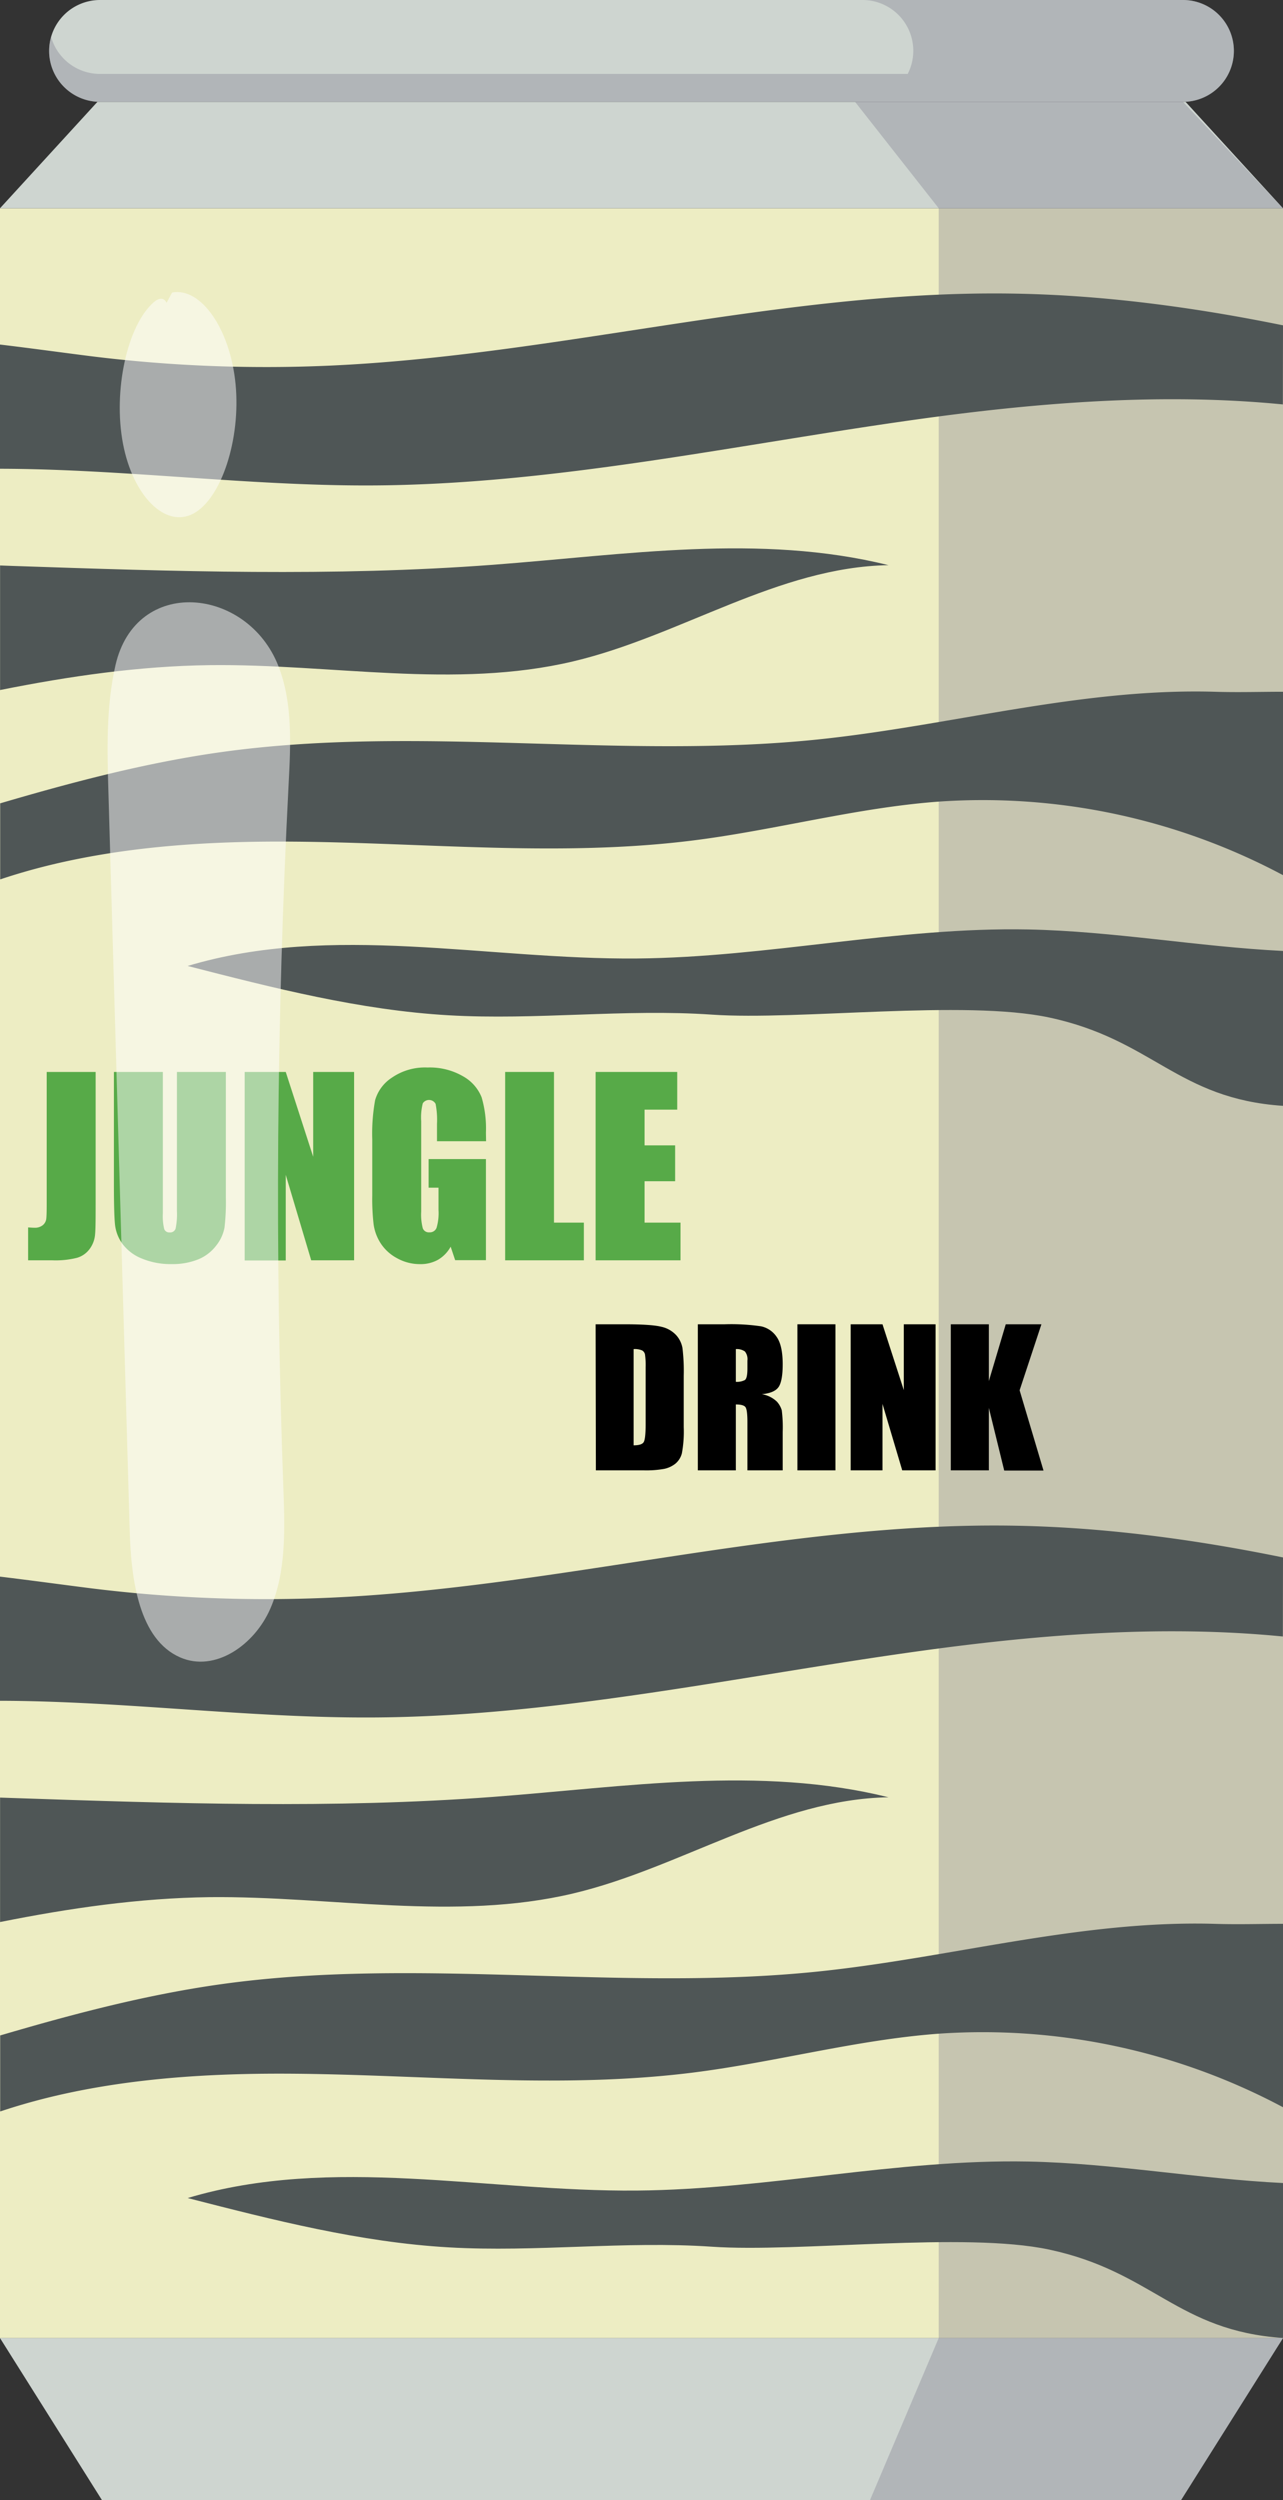 <svg id="Layer_2" data-name="Layer 2" xmlns="http://www.w3.org/2000/svg" viewBox="0 0 343.66 669.19"><rect x="0" y="0" width="343.66" height="669.19" fill="#333333" stroke="none"/><defs><style>.cls-1{fill:#ededc3;}.cls-2{fill:#ced5d0;}.cls-3{fill:#777589;opacity:0.33;}.cls-4{fill:#4f5656;}.cls-5{fill:#57aa48;}.cls-6{fill:#fff;opacity:0.51;}</style></defs><title>can5</title><rect class="cls-1" y="55.75" width="343.66" height="570.09"/><polygon class="cls-2" points="0 625.83 27.3 669.19 171.83 669.19 171.83 625.83 0 625.83"/><polygon class="cls-2" points="343.66 625.83 316.36 669.19 171.83 669.19 171.83 625.83 343.66 625.83"/><polygon class="cls-2" points="0 55.75 26.1 27.26 171.83 27.26 171.83 55.75 0 55.75"/><polygon class="cls-2" points="343.66 55.75 317.56 27.26 171.83 27.26 171.83 55.75 343.66 55.75"/><path class="cls-2" d="M2332.82,187.79H2042.74a13.63,13.63,0,0,1-13.63-13.63h0a13.63,13.63,0,0,1,13.63-13.63h290.08a13.63,13.63,0,0,1,13.63,13.63h0A13.63,13.63,0,0,1,2332.82,187.79Z" transform="translate(-2015.95 -160.53)"/><path class="cls-3" d="M2346.32,172.38c0-.1,0-.2,0-.3a15.31,15.31,0,0,0-.36-1.66h0a13.63,13.63,0,0,0-13.1-9.89h-85.91a13.6,13.6,0,0,1,12.14,19.79H2042.74a13.62,13.62,0,0,1-13.1-9.9,13.57,13.57,0,0,0-.53,3.74h0a13.63,13.63,0,0,0,13.63,13.63h290.08a13.63,13.63,0,0,0,13.63-13.63h0A13,13,0,0,0,2346.32,172.38Z" transform="translate(-2015.95 -160.53)"/><polygon class="cls-3" points="316.87 27.26 229.03 27.26 251.44 55.75 251.44 625.83 233.04 669.19 316.36 669.19 343.66 625.83 343.66 55.75 316.87 27.26"/><path class="cls-4" d="M2169.52,337.55c28.77-6.82,54.87-25.25,84.43-25.74-34.47-8.56-70.61-2.76-106-.1-42.71,3.21-85.61,1.76-128.42.31l-3.56-.13v33.34c18.53-3.7,37.23-6.42,56.09-6.66C2104.64,338.16,2137.8,345.07,2169.52,337.55Z" transform="translate(-2015.95 -160.53)"/><path class="cls-4" d="M2359.61,247.61c-24.21-4.92-48.73-8.2-73.4-8.51-61.05-.76-121,16.58-182,19.3a381.14,381.14,0,0,1-63.81-2.51c-7.93-1-16.17-2.15-24.49-3.14V286c32.76.06,66.27,4.57,99.1,4.47,49.76-.16,98.77-11.11,148.07-17.89,31.87-4.38,64.62-6.93,96.49-3.8Z" transform="translate(-2015.95 -160.53)"/><path class="cls-4" d="M2359.61,415.07c-22.69-1.12-45.45-5.3-68.24-5.75-35-.69-69.74,7.46-104.79,7.77-40.33.35-81.73-9.57-120.37,2,23,5.9,46.19,11.83,69.91,13.2,23.48,1.36,47.08-1.78,70.55-.17,23.24,1.6,67.54-4.09,90.33.77,27.76,5.92,34.28,21.75,62.61,23.64Z" transform="translate(-2015.95 -160.53)"/><path class="cls-4" d="M2016,395.92c24.83-8.32,52-10.32,78.39-10.11,35.81.28,71.78,4.16,107.31-.33,22-2.77,43.55-8.74,65.66-10.38a171,171,0,0,1,92.3,19.71V345.69c-5.89,0-12.14.21-18.52,0-36-1-71,9.2-106.58,12.82-52.85,5.37-106.54-4-159.15,3.31-20.16,2.8-39.86,8-59.41,13.74Z" transform="translate(-2015.95 -160.53)"/><path class="cls-4" d="M2169.52,667.34c28.77-6.82,54.87-25.25,84.43-25.73-34.47-8.57-70.61-2.76-106-.1-42.71,3.2-85.61,1.75-128.42.3l-3.56-.12V675c18.53-3.7,37.23-6.42,56.09-6.66C2104.64,668,2137.8,674.87,2169.52,667.34Z" transform="translate(-2015.95 -160.53)"/><path class="cls-4" d="M2359.61,577.41c-24.21-4.93-48.73-8.21-73.4-8.52-61.05-.76-121,16.58-182,19.3a381.14,381.14,0,0,1-63.81-2.51c-7.93-1-16.17-2.14-24.49-3.14v33.24c32.76.06,66.27,4.57,99.1,4.47,49.76-.15,98.77-11.11,148.07-17.89,31.87-4.38,64.62-6.93,96.49-3.79Z" transform="translate(-2015.95 -160.53)"/><path class="cls-4" d="M2359.61,744.86c-22.69-1.11-45.45-5.3-68.24-5.75-35-.69-69.74,7.46-104.79,7.77-40.33.36-81.73-9.56-120.37,2,23,5.9,46.19,11.83,69.91,13.2,23.48,1.36,47.08-1.78,70.55-.17,23.24,1.6,67.54-4.08,90.33.77,27.76,5.93,34.28,21.75,62.61,23.65Z" transform="translate(-2015.95 -160.53)"/><path class="cls-4" d="M2016,725.71c24.83-8.32,52-10.32,78.39-10.11,35.81.28,71.78,4.17,107.31-.32,22-2.78,43.55-8.75,65.66-10.39a171.05,171.05,0,0,1,92.3,19.71V675.48c-5.89,0-12.14.21-18.52,0-36-1-71,9.21-106.58,12.82-52.85,5.37-106.54-4-159.15,3.31-20.16,2.8-39.86,8-59.41,13.75Z" transform="translate(-2015.95 -160.53)"/><path class="cls-5" d="M2041.57,447.46v33.7c0,5,0,8.29-.15,9.73a7.45,7.45,0,0,1-1.43,3.91,6.41,6.41,0,0,1-3.43,2.41,23.44,23.44,0,0,1-6.52.67h-6.56v-8.81q1.18.09,1.71.09a3.34,3.34,0,0,0,2.21-.68,2.61,2.61,0,0,0,.94-1.68q.12-1,.12-3.87V447.46Z" transform="translate(-2015.95 -160.53)"/><path class="cls-5" d="M2076.45,447.46v33.7a58.53,58.53,0,0,1-.37,8,11,11,0,0,1-2.21,4.76,11.52,11.52,0,0,1-4.84,3.71,18.29,18.29,0,0,1-7.09,1.26,20,20,0,0,1-8-1.49,12,12,0,0,1-5.17-3.9,10.78,10.78,0,0,1-2-5.06c-.2-1.77-.31-5.5-.31-11.19V447.46h13.11v37.81a14.83,14.83,0,0,0,.36,4.22,1.41,1.41,0,0,0,1.45.92,1.51,1.51,0,0,0,1.6-1,18.79,18.79,0,0,0,.36-4.78V447.46Z" transform="translate(-2015.95 -160.53)"/><path class="cls-5" d="M2110.8,447.46v50.42h-11.49L2092.49,475v22.92h-11V447.46h11l7.35,22.7v-22.7Z" transform="translate(-2015.95 -160.53)"/><path class="cls-5" d="M2146.15,466H2133v-4.58a22.63,22.63,0,0,0-.37-5.41,2,2,0,0,0-3.43-.16,15.3,15.3,0,0,0-.43,4.8v24.2a14.41,14.41,0,0,0,.43,4.46,1.71,1.71,0,0,0,1.75,1.08,1.92,1.92,0,0,0,1.94-1.22,13.92,13.92,0,0,0,.52-4.73v-6h-2.65v-7.66h15.35v27.06h-8.24l-1.21-3.61a9.05,9.05,0,0,1-3.38,3.5,9.53,9.53,0,0,1-4.82,1.17,12.49,12.49,0,0,1-6.18-1.6,11.86,11.86,0,0,1-4.38-4,12.59,12.59,0,0,1-1.87-5,59.58,59.58,0,0,1-.37-7.8v-15a50.28,50.28,0,0,1,.77-10.5,10.74,10.74,0,0,1,4.47-6,15.64,15.64,0,0,1,9.55-2.73,17.76,17.76,0,0,1,9.56,2.37,11.2,11.2,0,0,1,4.95,5.62,29.73,29.73,0,0,1,1.15,9.45Z" transform="translate(-2015.95 -160.53)"/><path class="cls-5" d="M2164.34,447.46v40.33h8v10.09h-21.08V447.46Z" transform="translate(-2015.95 -160.53)"/><path class="cls-5" d="M2175.49,447.46h21.86v10.09h-8.75v9.56h8.19v9.6h-8.19v11.08h9.63v10.09h-22.74Z" transform="translate(-2015.95 -160.53)"/><path d="M2175.49,515h7.62c4.92,0,8.24.22,10,.67a7.64,7.64,0,0,1,3.95,2.23,7,7,0,0,1,1.69,3.44,51.54,51.54,0,0,1,.34,7.47v13.71a32.06,32.06,0,0,1-.49,7,5.33,5.33,0,0,1-1.73,2.78,7.16,7.16,0,0,1-3,1.4,27.24,27.24,0,0,1-5.47.4h-12.84Zm10.18,6.69V547.4c1.47,0,2.37-.29,2.71-.88s.51-2.19.51-4.8V526.51a20.67,20.67,0,0,0-.17-3.41,1.6,1.6,0,0,0-.77-1.1A4.94,4.94,0,0,0,2185.67,521.64Z" transform="translate(-2015.95 -160.53)"/><path d="M2202.87,515h7.21a55.29,55.29,0,0,1,9.75.55,6.7,6.7,0,0,1,4.16,2.84c1.08,1.53,1.61,4,1.61,7.3q0,4.56-1.13,6.14t-4.48,1.88a7.6,7.6,0,0,1,4.06,2,6,6,0,0,1,1.3,2.31,36.55,36.55,0,0,1,.25,5.79V554.1h-9.45v-13c0-2.1-.17-3.39-.5-3.89s-1.2-.75-2.6-.75V554.1h-10.18Zm10.18,6.69v8.71a4.53,4.53,0,0,0,2.41-.47q.69-.46.69-3.06v-2.15a3.26,3.26,0,0,0-.67-2.44A3.74,3.74,0,0,0,2213.05,521.64Z" transform="translate(-2015.95 -160.53)"/><path d="M2239.73,515V554.1h-10.19V515Z" transform="translate(-2015.95 -160.53)"/><path d="M2266.55,515V554.1h-8.93l-5.29-17.8v17.8h-8.52V515h8.52l5.71,17.63V515Z" transform="translate(-2015.95 -160.53)"/><path d="M2294.9,515l-5.84,17.67,6.4,21.48h-10.52l-4.12-16.78V554.1h-10.19V515h10.19v15.21l4.53-15.21Z" transform="translate(-2015.95 -160.53)"/><path class="cls-6" d="M2046.87,338.64c-2.52,11.07-2.21,22.71-1.87,34.17l5.7,197.64c.38,13,2.51,28.93,13.52,33.72,9.29,4.05,19.9-3.27,24.16-13.1s3.87-21.3,3.47-32.27q-3.45-94.24,1.41-188.39c.56-10.67,1.12-21.82-2.78-31.7C2082.17,317.66,2052.34,314.59,2046.87,338.64Z" transform="translate(-2015.95 -160.53)"/><path class="cls-6" d="M2060.57,241.58c-.86-1.73-2.36-1.11-3.5-.1-7.07,6.26-10.85,23.66-8.19,37.74S2060.24,302,2067.75,298s12.72-19.91,11.3-34.64-9.26-26-17-24.53Z" transform="translate(-2015.95 -160.53)"/></svg>
